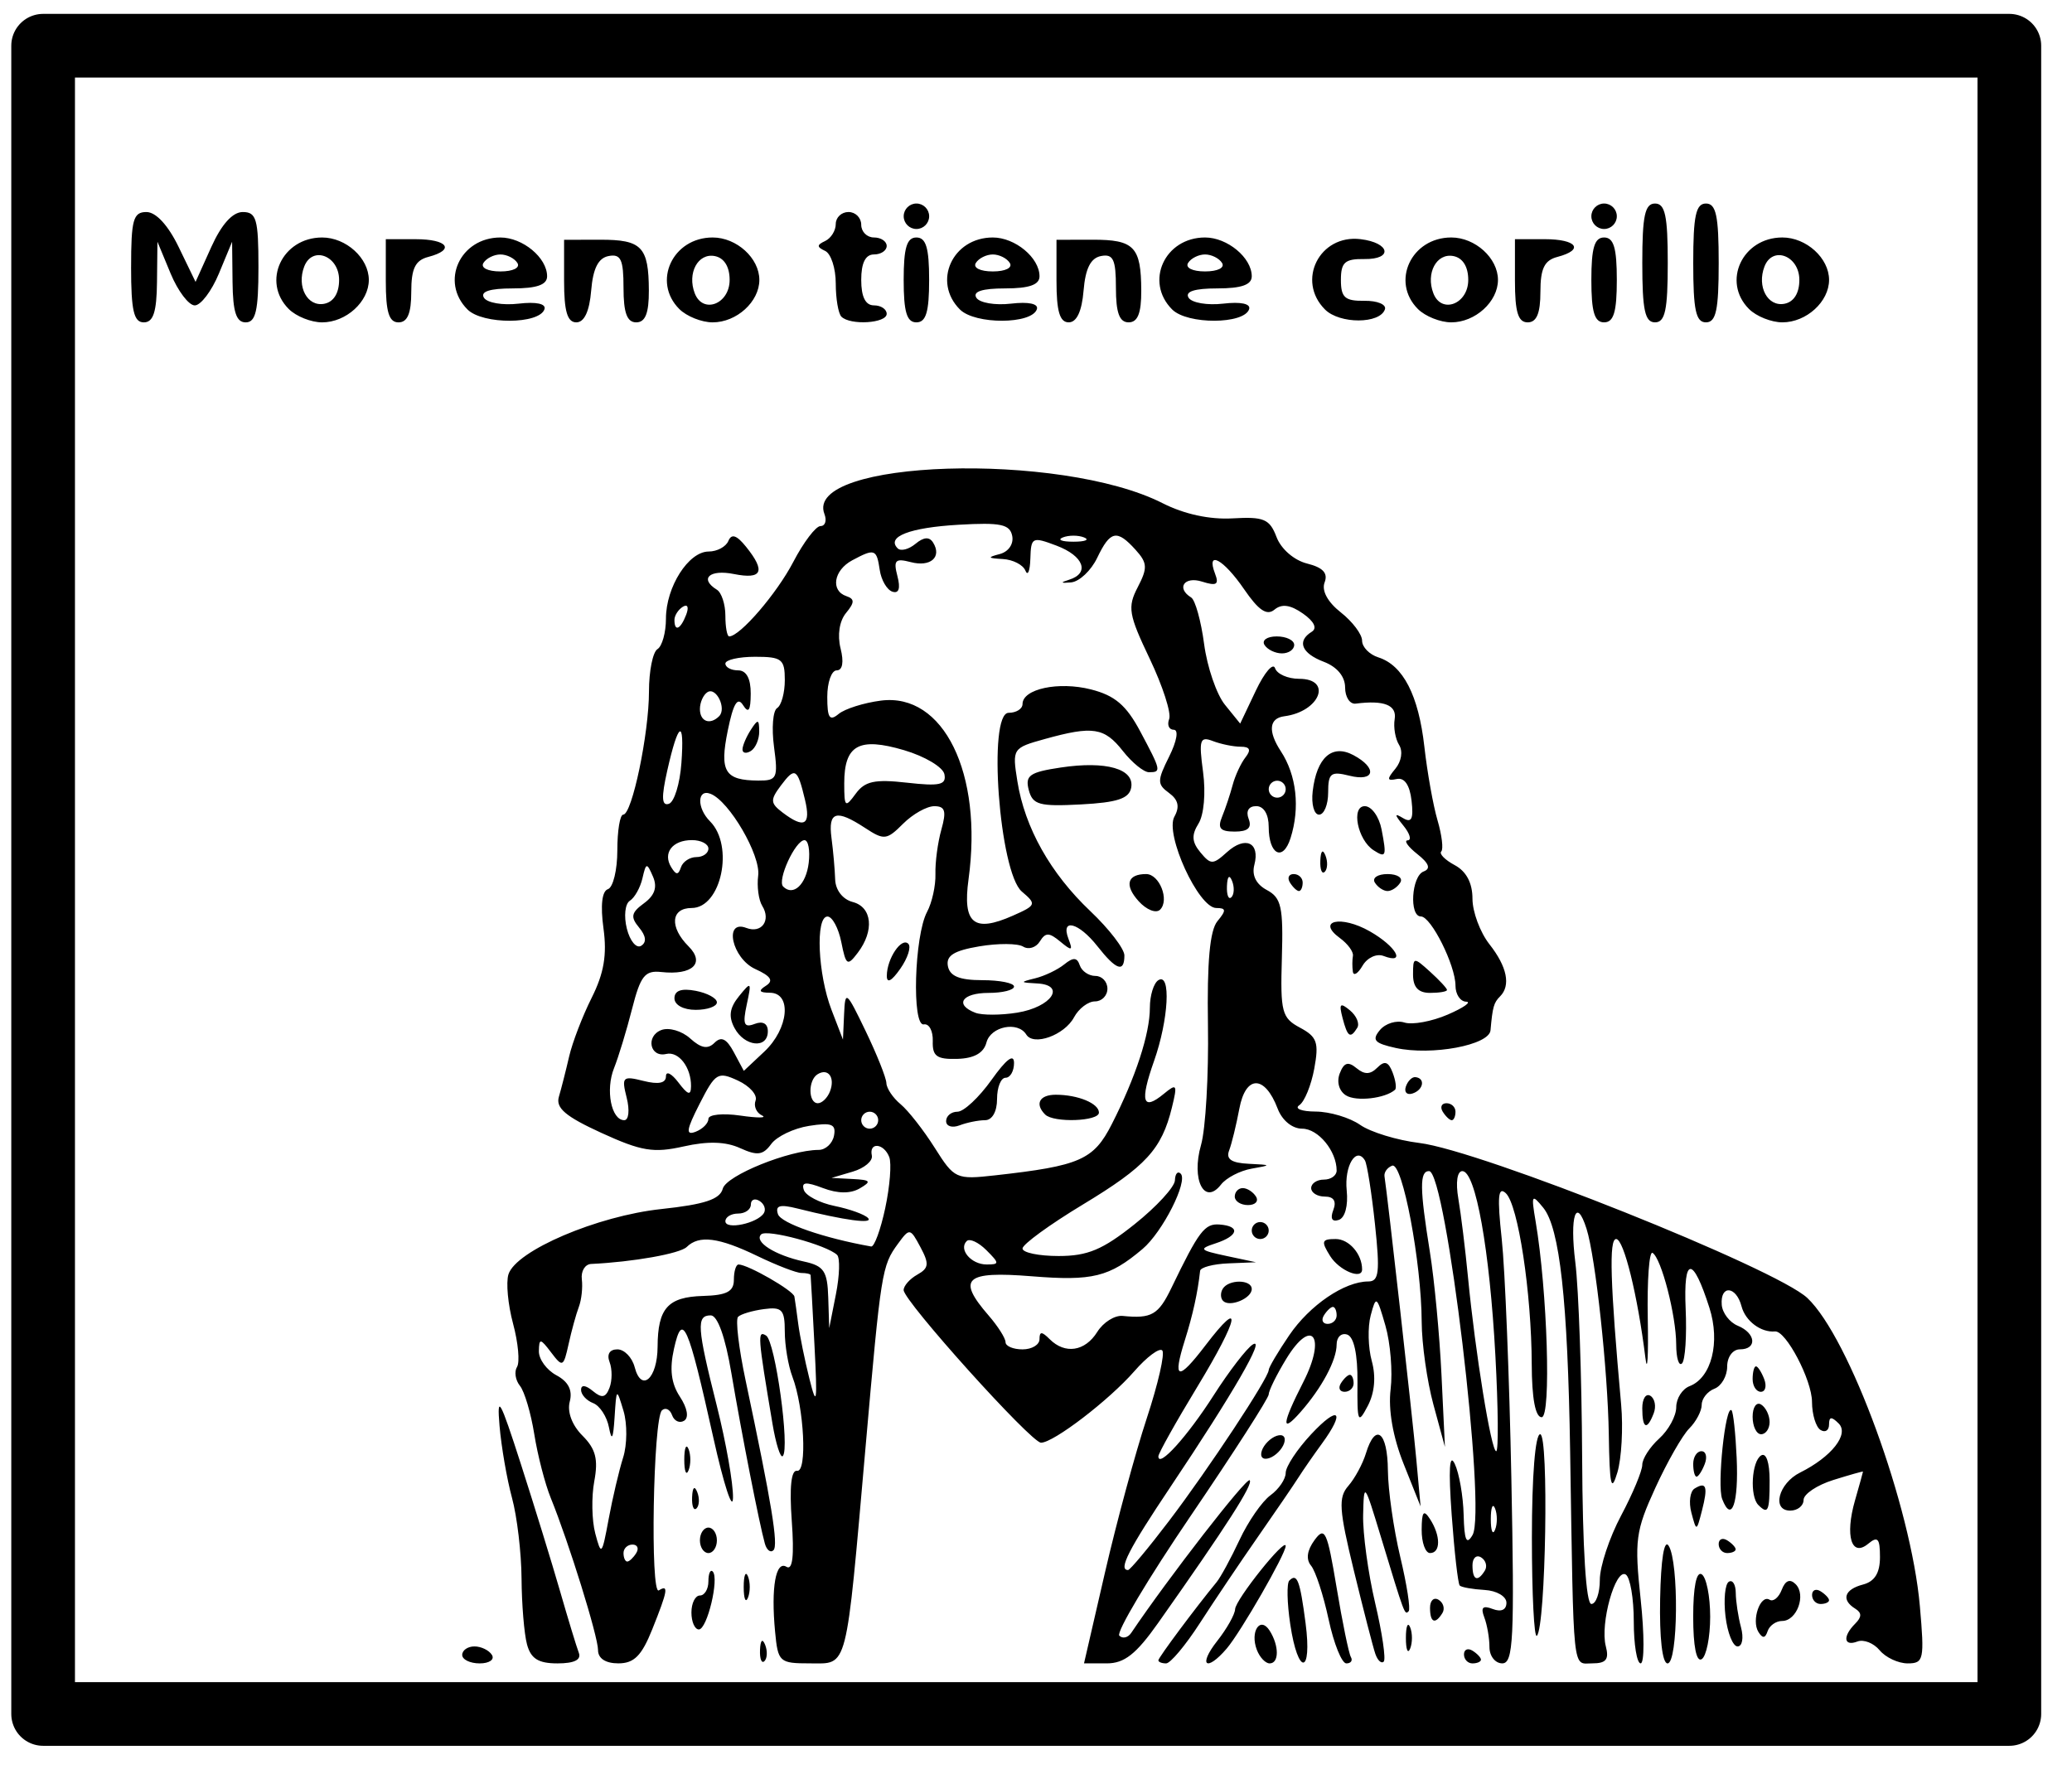 <?xml version="1.0" encoding="UTF-8" standalone="no"?>
<!-- Created with Inkscape (http://www.inkscape.org/) -->

<svg
   xmlns:dc="http://purl.org/dc/elements/1.1/"
   xmlns:cc="http://creativecommons.org/ns#"
   xmlns:rdf="http://www.w3.org/1999/02/22-rdf-syntax-ns#"
   xmlns:svg="http://www.w3.org/2000/svg"
   xmlns="http://www.w3.org/2000/svg"
   xmlns:sodipodi="http://sodipodi.sourceforge.net/DTD/sodipodi-0.dtd"
   xmlns:inkscape="http://www.inkscape.org/namespaces/inkscape"
   version="1.1"
   id="svg3732"
   xml:space="preserve"
   width="325.333"
   height="278.667"
   viewBox="0 0 325.333 278.667"
   sodipodi:docname="moreno-corillo.svg"
   inkscape:version="0.92.4 (5da689c313, 2019-01-14)"><defs
     id="defs3736" /><sodipodi:namedview
     pagecolor="#ffffff"
     bordercolor="#666666"
     borderopacity="1"
     objecttolerance="10"
     gridtolerance="10"
     guidetolerance="10"
     inkscape:pageopacity="0"
     inkscape:pageshadow="2"
     inkscape:window-width="1920"
     inkscape:window-height="1007"
     id="namedview3734"
     showgrid="false"
     inkscape:zoom="2.9533494"
     inkscape:cx="106.4593"
     inkscape:cy="139.33333"
     inkscape:window-x="0"
     inkscape:window-y="36"
     inkscape:window-maximized="0"
     inkscape:current-layer="g3740" /><g
     id="g3740"
     inkscape:groupmode="layer"
     inkscape:label="ink_ext_XXXXXX"
     transform="matrix(1.333,0,0,-1.333,0,278.667)"><path
       style="fill:#000000"
       d="m 54.443,14.07 c 0,0.55 0.648,1 1.441,1 0.793,0 1.719,-0.45 2.059,-1 0.34,-0.55 -0.309,-1 -1.441,-1 -1.132,0 -2.059,0.45 -2.059,1 z m 7.63,1.25 c -0.332,1.238 -0.62,4.725 -0.64,7.75 -0.021,3.025 -0.526,7.3 -1.124,9.5 -0.598,2.2 -1.259,6.025 -1.47,8.5 -0.324,3.803 0.065,3.106 2.51,-4.5 1.591,-4.95 3.671,-11.7 4.622,-15 0.951,-3.3 1.944,-6.563 2.207,-7.25 0.317,-0.828 -0.531,-1.25 -2.512,-1.25 -2.256,0 -3.138,0.553 -3.593,2.25 z m 8.37,-0.687 c 0,1.62 -3.44,12.691 -5.573,17.937 -0.671,1.65 -1.542,5.025 -1.937,7.5 -0.394,2.475 -1.154,5.043 -1.69,5.706 -0.535,0.663 -0.689,1.666 -0.342,2.227 0.347,0.561 0.137,2.853 -0.466,5.093 -0.603,2.24 -0.848,4.857 -0.543,5.816 0.886,2.791 10.463,6.883 17.999,7.69 5.117,0.548 6.915,1.144 7.244,2.4 0.407,1.556 7.827,4.557 11.294,4.568 0.818,0.003 1.631,0.756 1.808,1.675 0.263,1.364 -0.277,1.576 -2.944,1.155 -1.796,-0.283 -3.798,-1.243 -4.449,-2.132 -0.966,-1.321 -1.638,-1.41 -3.668,-0.486 -1.701,0.775 -3.797,0.837 -6.645,0.197 -3.552,-0.798 -4.968,-0.565 -9.687,1.593 -4.231,1.936 -5.406,2.935 -5.012,4.263 0.283,0.954 0.825,3.085 1.205,4.735 0.379,1.65 1.576,4.768 2.659,6.929 1.447,2.887 1.815,5.055 1.387,8.176 -0.37,2.703 -0.18,4.382 0.525,4.617 0.609,0.203 1.107,2.261 1.107,4.574 0,2.312 0.311,4.205 0.692,4.205 1.039,0 3.035,9.546 3.035,14.517 0,2.401 0.45,4.643 1,4.983 0.55,0.34 1,1.957 1,3.594 0,3.732 2.657,7.906 5.032,7.906 0.991,0 2.036,0.562 2.322,1.25 0.369,0.887 0.975,0.686 2.083,-0.691 2.339,-2.905 1.903,-3.877 -1.437,-3.209 -2.874,0.575 -4.095,-0.555 -2,-1.85 0.55,-0.34 1,-1.716 1,-3.059 0,-1.343 0.202,-2.441 0.448,-2.441 1.265,0 5.606,5.043 7.547,8.767 1.214,2.328 2.659,4.233 3.212,4.233 0.553,0 0.76,0.641 0.459,1.425 -2.463,6.419 27.802,7.384 39.833,1.27 2.548,-1.295 5.541,-1.944 8.246,-1.788 3.695,0.213 4.367,-0.074 5.177,-2.204 0.535,-1.408 2.063,-2.733 3.595,-3.117 1.877,-0.471 2.487,-1.129 2.066,-2.227 -0.371,-0.967 0.354,-2.307 1.909,-3.531 1.379,-1.085 2.507,-2.584 2.507,-3.332 0,-0.748 0.86,-1.633 1.911,-1.966 2.919,-0.926 4.741,-4.464 5.424,-10.528 0.34,-3.025 1.038,-6.929 1.551,-8.675 0.513,-1.746 0.71,-3.397 0.438,-3.669 -0.272,-0.272 0.444,-0.997 1.591,-1.61 1.36,-0.728 2.086,-2.101 2.086,-3.946 0,-1.556 0.9,-3.974 2,-5.373 2.082,-2.647 2.532,-4.861 1.25,-6.144 -0.741,-0.741 -0.881,-1.237 -1.125,-3.995 -0.155,-1.747 -6.924,-3.011 -11.151,-2.082 -2.523,0.554 -2.858,0.929 -1.881,2.107 0.654,0.788 1.955,1.19 2.891,0.892 0.936,-0.297 3.235,0.125 5.109,0.938 1.874,0.813 2.844,1.496 2.157,1.518 -0.688,0.021 -1.25,0.87 -1.25,1.886 0,2.397 -2.876,8.154 -4.073,8.154 -1.401,0 -1.111,4.764 0.323,5.302 0.866,0.325 0.636,0.955 -0.75,2.052 -1.1,0.871 -1.607,1.597 -1.128,1.615 0.48,0.018 0.255,0.793 -0.5,1.724 -1.082,1.334 -1.092,1.523 -0.046,0.894 1.002,-0.603 1.247,-0.1 1,2.058 -0.21,1.839 -0.832,2.747 -1.746,2.55 -1.157,-0.25 -1.187,-0.027 -0.164,1.206 0.72,0.867 0.909,2.065 0.444,2.806 -0.446,0.712 -0.682,2.081 -0.523,3.044 0.272,1.654 -1.248,2.258 -4.588,1.825 -0.688,-0.089 -1.25,0.769 -1.25,1.906 0,1.286 -0.945,2.428 -2.5,3.019 -2.639,1.003 -3.216,2.439 -1.427,3.545 0.669,0.414 0.277,1.221 -1.043,2.146 -1.475,1.033 -2.49,1.173 -3.348,0.46 -0.9,-0.747 -1.865,-0.098 -3.586,2.413 -2.436,3.554 -4.502,4.656 -3.414,1.82 0.493,-1.284 0.179,-1.475 -1.531,-0.933 -2.092,0.664 -3.072,-0.765 -1.283,-1.871 0.478,-0.295 1.163,-2.76 1.524,-5.477 0.36,-2.717 1.464,-5.94 2.453,-7.16 l 1.797,-2.219 1.845,3.888 c 1.015,2.138 2.033,3.325 2.263,2.638 0.229,-0.688 1.505,-1.25 2.834,-1.25 3.979,0 2.445,-3.87 -1.75,-4.414 -1.794,-0.232 -1.943,-1.771 -0.4,-4.125 1.847,-2.819 2.274,-6.656 1.14,-10.231 -0.894,-2.816 -2.573,-1.949 -2.573,1.328 0,1.48 -0.578,2.441 -1.469,2.441 -0.895,0 -1.244,-0.586 -0.893,-1.5 0.405,-1.055 -0.081,-1.5 -1.638,-1.5 -1.716,0 -2.052,0.393 -1.494,1.75 0.396,0.963 0.959,2.65 1.251,3.75 0.292,1.1 0.971,2.562 1.509,3.25 0.69,0.882 0.525,1.25 -0.563,1.25 -0.847,0 -2.322,0.3 -3.276,0.666 -1.531,0.588 -1.668,0.159 -1.159,-3.637 0.332,-2.472 0.104,-5.061 -0.536,-6.085 -0.841,-1.347 -0.787,-2.175 0.22,-3.389 1.224,-1.475 1.48,-1.473 3.127,0.017 2.165,1.959 3.921,1.15 3.232,-1.488 -0.323,-1.234 0.2,-2.288 1.472,-2.969 1.707,-0.913 1.945,-1.992 1.768,-8.01 -0.187,-6.37 -0.007,-7.059 2.135,-8.206 2.013,-1.077 2.247,-1.749 1.682,-4.826 -0.361,-1.966 -1.154,-3.905 -1.762,-4.309 -0.608,-0.404 0.257,-0.742 1.922,-0.75 1.665,-0.008 4.025,-0.714 5.244,-1.568 1.219,-0.854 4.357,-1.813 6.973,-2.132 7.218,-0.879 41.983,-14.772 45.698,-18.261 4.955,-4.655 12.229,-24.575 13.257,-36.305 0.552,-6.303 0.458,-6.75 -1.431,-6.75 -1.112,0 -2.6,0.695 -3.305,1.546 -0.705,0.85 -1.886,1.314 -2.622,1.031 -1.614,-0.619 -1.76,0.603 -0.253,2.11 0.783,0.783 0.783,1.275 0,1.759 -1.683,1.04 -1.289,2.268 0.913,2.844 1.381,0.361 2,1.364 2,3.239 0,2.199 -0.263,2.498 -1.383,1.568 -1.975,-1.639 -2.76,0.917 -1.563,5.089 0.521,1.815 0.947,3.349 0.947,3.408 0,0.059 -1.575,-0.386 -3.5,-0.988 -1.925,-0.603 -3.5,-1.66 -3.5,-2.351 0,-0.69 -0.708,-1.255 -1.573,-1.255 -2.215,0 -1.384,3.213 1.16,4.481 3.716,1.853 5.813,4.519 4.549,5.783 -0.848,0.848 -1.136,0.816 -1.136,-0.123 0,-0.692 -0.45,-0.981 -1,-0.641 -0.55,0.34 -1.003,1.829 -1.007,3.309 -0.006,2.576 -3.072,8.416 -4.357,8.301 -1.658,-0.149 -3.491,1.226 -3.944,2.959 -0.63,2.409 -2.52,2.556 -2.331,0.181 0.076,-0.963 0.926,-2.073 1.889,-2.468 2.141,-0.878 2.312,-2.782 0.25,-2.782 -0.841,0 -1.5,-0.892 -1.5,-2.031 0,-1.117 -0.675,-2.29 -1.5,-2.607 -0.825,-0.317 -1.5,-1.17 -1.5,-1.897 0,-0.727 -0.659,-1.981 -1.465,-2.786 -0.806,-0.806 -2.606,-3.96 -4.001,-7.009 -2.322,-5.076 -2.468,-6.183 -1.726,-13.107 0.446,-4.159 0.446,-7.562 7.4e-4,-7.562 -0.445,0 -0.81,2.223 -0.81,4.941 0,2.718 -0.426,5.204 -0.946,5.526 -1.22,0.754 -3.043,-5.795 -2.35,-8.442 0.408,-1.561 0.045,-2.024 -1.587,-2.024 -2.371,0 -2.186,-1.77 -2.613,25 -0.284,17.791 -1.223,26.299 -3.165,28.682 -1.359,1.668 -1.434,1.538 -0.905,-1.581 1.395,-8.222 1.857,-23.101 0.717,-23.101 -0.742,0 -1.157,2.217 -1.17,6.25 -0.027,8.418 -1.599,18.787 -3.053,20.144 -0.909,0.848 -1.021,-0.407 -0.481,-5.394 0.387,-3.575 0.898,-16.288 1.135,-28.25 0.375,-18.9 0.235,-21.75 -1.074,-21.75 -0.829,0 -1.507,0.863 -1.507,1.918 0,1.055 -0.275,2.635 -0.611,3.511 -0.447,1.166 -0.179,1.427 1,0.975 0.994,-0.381 1.611,-0.099 1.611,0.739 -3.9e-4,0.751 -1.146,1.423 -2.565,1.505 -1.41,0.082 -2.732,0.316 -2.937,0.521 -0.205,0.205 -0.632,3.963 -0.949,8.352 -0.386,5.345 -0.265,7.319 0.367,5.979 0.519,-1.1 0.989,-3.8 1.044,-6 0.076,-3.025 0.332,-3.604 1.049,-2.376 1.666,2.851 -3.115,42.876 -5.121,42.876 -1.13,0 -1.111,-2.024 0.091,-9.5 0.531,-3.3 1.147,-9.825 1.37,-14.5 l 0.406,-8.5 -1.359,5 c -0.747,2.75 -1.367,7.129 -1.378,9.731 -0.029,7.027 -2.263,18.861 -3.475,18.408 -0.574,-0.214 -0.982,-0.783 -0.906,-1.265 0.363,-2.302 3.309,-28.527 3.75,-33.375 l 0.499,-5.5 -1.995,5 c -1.267,3.176 -1.827,6.381 -1.534,8.785 0.253,2.082 -0.021,5.457 -0.61,7.5 -1.018,3.533 -1.103,3.593 -1.736,1.215 -0.366,-1.375 -0.309,-3.794 0.127,-5.375 0.508,-1.842 0.339,-3.741 -0.468,-5.281 -1.159,-2.211 -1.257,-1.986 -1.216,2.778 0.028,3.285 -0.413,5.342 -1.206,5.615 -0.688,0.237 -1.25,-0.288 -1.25,-1.166 0,-1.846 -1.739,-5.103 -4.25,-7.957 -2.322,-2.64 -2.21,-1.434 0.331,3.546 2.736,5.362 1.017,7.691 -2.011,2.725 -1.135,-1.861 -2.064,-3.744 -2.066,-4.184 -0.002,-0.44 -4.123,-6.859 -9.157,-14.264 -5.034,-7.405 -8.835,-13.782 -8.446,-14.171 0.389,-0.389 1.02,-0.243 1.403,0.325 4.375,6.494 13.58,18.359 13.953,17.985 0.449,-0.449 -2.698,-5.358 -10.791,-16.826 -2.579,-3.655 -3.971,-4.75 -6.037,-4.75 h -2.685 l 2.479,10.75 c 1.364,5.913 3.575,14.071 4.914,18.13 1.339,4.059 2.159,7.656 1.821,7.994 -0.337,0.337 -1.816,-0.766 -3.287,-2.453 -2.97,-3.407 -9.515,-8.421 -10.993,-8.421 -1.16,0 -16.18,16.694 -16.18,17.984 0,0.504 0.726,1.323 1.614,1.82 1.358,0.76 1.417,1.271 0.368,3.23 -1.215,2.27 -1.28,2.28 -2.657,0.397 -1.89,-2.584 -1.989,-3.203 -3.81,-23.93 -2.35,-26.731 -2.034,-25.5 -6.537,-25.5 -3.623,0 -3.781,0.143 -4.122,3.75 -0.492,5.193 0.077,8.41 1.347,7.625 0.718,-0.444 0.917,1.302 0.619,5.422 -0.286,3.951 -0.069,6.011 0.62,5.89 1.221,-0.215 0.843,7.437 -0.548,11.096 -0.491,1.292 -0.893,3.684 -0.893,5.317 0,2.578 -0.325,2.926 -2.462,2.639 -1.354,-0.181 -2.722,-0.59 -3.041,-0.908 -0.318,-0.318 0.077,-3.673 0.879,-7.454 3.081,-14.537 3.886,-19.447 3.29,-20.044 -0.34,-0.34 -0.795,0.009 -1.012,0.775 -0.646,2.287 -2.734,12.922 -3.955,20.143 -0.713,4.219 -1.621,6.75 -2.42,6.75 -1.715,0 -1.623,-1.38 0.706,-10.623 1.092,-4.332 1.953,-9.227 1.914,-10.877 -0.039,-1.65 -1.08,1.537 -2.314,7.083 -2.998,13.478 -3.639,14.927 -4.635,10.493 -0.541,-2.41 -0.336,-4.085 0.695,-5.657 0.884,-1.349 1.08,-2.471 0.495,-2.833 -0.533,-0.329 -1.171,-0.034 -1.417,0.657 -0.247,0.691 -0.783,0.945 -1.193,0.566 -1.038,-0.963 -1.4,-21.847 -0.368,-21.21 1.184,0.732 1.06,-0.007 -0.77,-4.579 -1.25,-3.124 -2.141,-4.02 -4,-4.02 -1.502,0 -2.391,0.581 -2.391,1.563 z m 118,8.288 c 0,1.568 1.125,4.967 2.5,7.553 1.375,2.586 2.5,5.283 2.5,5.994 0,0.711 0.9,2.107 2,3.102 1.1,0.995 2,2.654 2,3.686 0,1.032 0.709,2.149 1.577,2.481 2.576,0.989 3.631,5.159 2.333,9.226 -1.963,6.151 -3.077,6.1 -2.8,-0.129 0.14,-3.154 -0.052,-6.042 -0.427,-6.417 -0.375,-0.375 -0.684,0.631 -0.687,2.235 -0.007,3.404 -1.747,10.146 -2.785,10.787 -0.394,0.243 -0.648,-3.228 -0.564,-7.714 0.083,-4.486 -0.042,-6.581 -0.279,-4.656 -0.902,7.324 -2.544,14 -3.444,14 -0.86,0 -0.706,-5.127 0.587,-19.503 0.248,-2.751 0.048,-6.351 -0.444,-8 -0.726,-2.434 -0.916,-1.589 -1.011,4.503 -0.117,7.536 -1.561,20.868 -2.621,24.208 -1.221,3.847 -2.003,1.503 -1.321,-3.958 0.395,-3.163 0.756,-13.513 0.803,-23 0.053,-10.777 0.46,-17.25 1.084,-17.25 0.55,0 1,1.283 1,2.851 z m 5,20.208 c 0,1.132 0.43,1.793 0.956,1.468 0.526,-0.325 0.703,-1.252 0.393,-2.059 -0.793,-2.067 -1.349,-1.824 -1.349,0.591 z M 174.9,24.001 c 0.316,0.512 0.118,1.214 -0.441,1.559 -0.559,0.345 -1.016,-0.073 -1.016,-0.931 0,-1.757 0.6,-2.015 1.457,-0.628 z m -37.177,5.885 c 4.612,6.064 11.72,16.834 11.72,17.757 0,0.293 1.083,2.128 2.407,4.076 2.416,3.556 6.52,6.351 9.324,6.351 1.259,0 1.386,1.094 0.784,6.75 -0.395,3.712 -0.929,7.095 -1.186,7.516 -1.026,1.682 -2.44,-0.647 -2.144,-3.531 0.186,-1.811 -0.197,-3.238 -0.936,-3.484 -0.794,-0.265 -1.029,0.16 -0.643,1.166 0.399,1.04 0.056,1.584 -0.999,1.584 -0.884,0 -1.607,0.45 -1.607,1 0,0.55 0.675,1 1.5,1 0.825,0 1.5,0.48 1.5,1.066 0,2.298 -2.169,4.934 -4.06,4.934 -1.171,0 -2.359,0.972 -2.888,2.364 -1.516,3.986 -3.764,3.984 -4.512,-0.004 -0.361,-1.926 -0.904,-4.145 -1.205,-4.931 -0.391,-1.018 0.274,-1.468 2.309,-1.565 2.692,-0.128 2.713,-0.161 0.357,-0.571 -1.375,-0.239 -3.003,-1.083 -3.618,-1.875 -1.963,-2.528 -3.532,0.573 -2.357,4.66 0.541,1.882 0.908,8.238 0.816,14.123 -0.116,7.463 0.222,11.17 1.119,12.25 1.058,1.275 1.034,1.549 -0.138,1.549 -2.098,0 -6.085,8.706 -4.932,10.768 0.648,1.158 0.46,1.987 -0.634,2.786 -1.408,1.029 -1.406,1.439 0.017,4.292 0.904,1.813 1.135,3.154 0.543,3.154 -0.567,0 -0.811,0.571 -0.543,1.269 0.268,0.698 -0.762,3.888 -2.287,7.089 -2.499,5.242 -2.639,6.081 -1.415,8.441 1.179,2.272 1.144,2.858 -0.261,4.411 -2.195,2.426 -2.975,2.262 -4.513,-0.948 -0.722,-1.506 -2.105,-2.81 -3.074,-2.898 -1.242,-0.113 -1.313,-0.021 -0.242,0.311 2.484,0.771 1.734,2.805 -1.48,4.019 -2.859,1.079 -3.004,1.007 -3.079,-1.531 -0.043,-1.465 -0.306,-2.101 -0.583,-1.413 -0.277,0.688 -1.479,1.302 -2.671,1.366 -1.775,0.095 -1.84,0.201 -0.36,0.584 1.034,0.268 1.666,1.181 1.478,2.134 -0.273,1.38 -1.355,1.607 -6.307,1.321 -5.772,-0.333 -8.556,-1.41 -7.185,-2.781 0.363,-0.363 1.305,-0.123 2.094,0.532 0.978,0.812 1.641,0.857 2.083,0.142 1.056,-1.708 -0.312,-2.903 -2.629,-2.297 -1.833,0.479 -2.07,0.231 -1.578,-1.651 0.378,-1.445 0.172,-2.081 -0.592,-1.83 -0.644,0.212 -1.315,1.363 -1.491,2.557 -0.365,2.479 -0.59,2.558 -3.246,1.136 -2.182,-1.168 -2.574,-3.583 -0.684,-4.219 0.99,-0.333 0.982,-0.746 -0.043,-1.988 -0.778,-0.943 -1.034,-2.601 -0.642,-4.163 0.408,-1.625 0.237,-2.596 -0.457,-2.596 -0.61,0 -1.108,-1.405 -1.108,-3.122 0,-2.49 0.27,-2.898 1.334,-2.015 0.734,0.609 2.981,1.318 4.993,1.576 7.37,0.944 12.025,-8.559 10.312,-21.054 -0.715,-5.218 0.624,-6.321 5.209,-4.291 2.773,1.227 2.821,1.357 1.07,2.846 -2.66,2.262 -4.048,21.06 -1.556,21.06 0.9,0 1.637,0.465 1.637,1.032 0,1.785 4.241,2.694 8.055,1.726 2.82,-0.716 4.159,-1.855 5.805,-4.939 2.472,-4.632 2.513,-4.819 1.033,-4.819 -0.608,0 -1.991,1.125 -3.073,2.5 -2.184,2.777 -3.535,2.985 -9.187,1.416 -3.811,-1.058 -3.856,-1.128 -3.24,-4.983 0.875,-5.471 3.894,-10.847 8.593,-15.299 2.207,-2.091 4.013,-4.439 4.013,-5.218 0,-2.068 -0.956,-1.742 -3.179,1.084 -2.215,2.816 -4.365,3.358 -3.405,0.859 0.539,-1.403 0.398,-1.449 -0.969,-0.314 -1.319,1.095 -1.741,1.097 -2.411,0.013 -0.447,-0.723 -1.329,-0.994 -1.96,-0.604 -0.632,0.39 -2.957,0.404 -5.166,0.031 -3.001,-0.507 -3.937,-1.097 -3.7,-2.332 0.228,-1.185 1.375,-1.653 4.055,-1.653 2.055,0 3.736,-0.338 3.736,-0.75 0,-0.412 -1.35,-0.75 -3,-0.75 -3.129,0 -4.05,-1.383 -1.558,-2.34 0.793,-0.304 3.016,-0.298 4.939,0.014 4.035,0.655 5.805,3.26 2.337,3.441 -2.034,0.106 -2.052,0.157 -0.219,0.608 1.1,0.27 2.636,1.006 3.413,1.634 1.07,0.865 1.515,0.839 1.833,-0.108 0.231,-0.688 1.058,-1.25 1.837,-1.25 0.779,0 1.417,-0.675 1.417,-1.5 0,-0.825 -0.659,-1.5 -1.465,-1.5 -0.806,0 -1.916,-0.844 -2.468,-1.875 -1.127,-2.105 -4.767,-3.42 -5.625,-2.031 -0.992,1.605 -4.193,0.964 -4.691,-0.938 -0.324,-1.239 -1.452,-1.872 -3.438,-1.928 -2.416,-0.069 -2.943,0.314 -2.884,2.094 0.039,1.198 -0.435,2.084 -1.054,1.97 -1.43,-0.265 -1.121,10.446 0.383,13.256 0.583,1.089 1.026,3.099 0.985,4.466 -0.041,1.367 0.273,3.723 0.7,5.236 0.614,2.181 0.442,2.75 -0.834,2.75 -0.885,0 -2.54,-0.931 -3.678,-2.069 -1.925,-1.925 -2.237,-1.96 -4.465,-0.5 -3.42,2.241 -4.38,1.955 -3.966,-1.181 0.2,-1.512 0.394,-3.71 0.432,-4.883 0.041,-1.256 0.891,-2.348 2.069,-2.656 2.288,-0.598 2.565,-3.381 0.596,-5.976 -1.228,-1.618 -1.39,-1.514 -1.943,1.25 -0.332,1.659 -1.064,3.016 -1.628,3.016 -1.435,0 -1.141,-6.804 0.475,-11 l 1.348,-3.5 0.134,3 c 0.127,2.849 0.255,2.748 2.54,-2 1.324,-2.75 2.423,-5.507 2.442,-6.128 0.02,-0.62 0.772,-1.739 1.672,-2.485 0.9,-0.747 2.709,-3.057 4.02,-5.134 2.317,-3.67 2.516,-3.761 7.114,-3.248 10.001,1.116 11.601,1.818 13.746,6.033 2.814,5.53 4.484,10.643 4.484,13.723 0,1.441 0.45,2.898 1,3.238 1.511,0.934 1.212,-4.647 -0.511,-9.53 -1.691,-4.792 -1.352,-5.926 1.152,-3.862 1.54,1.269 1.625,1.126 0.956,-1.607 -1.203,-4.922 -3.064,-6.948 -10.512,-11.448 -3.897,-2.355 -7.086,-4.68 -7.086,-5.167 0,-0.487 1.914,-0.885 4.254,-0.885 3.414,0 5.182,0.741 8.952,3.75 2.584,2.062 4.72,4.388 4.746,5.167 0.026,0.779 0.332,1.133 0.679,0.786 0.895,-0.895 -2.137,-6.884 -4.494,-8.875 -3.909,-3.303 -5.893,-3.793 -13.036,-3.216 -7.875,0.636 -8.871,-0.265 -5.101,-4.612 1.1,-1.268 2,-2.687 2,-3.153 0,-0.466 0.9,-0.847 2,-0.847 1.1,0 2,0.54 2,1.2 0,0.933 0.267,0.933 1.2,0 1.807,-1.807 4.165,-1.446 5.603,0.856 0.706,1.131 2.052,1.979 2.991,1.885 3.412,-0.341 4.208,0.117 5.749,3.31 3.236,6.703 3.91,7.592 5.662,7.46 2.483,-0.187 2.249,-1.328 -0.454,-2.215 -2.038,-0.669 -1.92,-0.809 1.25,-1.485 l 3.5,-0.746 -3.25,-0.132 c -1.788,-0.072 -3.288,-0.469 -3.333,-0.882 -0.288,-2.596 -0.857,-5.179 -1.802,-8.184 -1.475,-4.688 -0.816,-4.852 2.424,-0.605 4.487,5.882 3.971,3.238 -0.949,-4.867 -2.524,-4.158 -4.589,-7.848 -4.589,-8.2 0,-1.428 3.403,2.331 6.518,7.202 1.824,2.851 3.894,5.541 4.602,5.978 1.564,0.967 -2.315,-5.75 -9.658,-16.719 -4.986,-7.45 -6.215,-9.855 -5.034,-9.855 0.236,0 2.419,2.617 4.852,5.816 z m 6.345,25.892 c -0.314,0.314 -0.331,0.958 -0.039,1.431 0.702,1.136 3.414,1.11 3.414,-0.033 0,-1.104 -2.595,-2.179 -3.375,-1.399 z m 12.607,5.292 c -1.085,1.737 -0.999,2 0.652,2 1.575,0 3.115,-1.771 3.115,-3.582 0,-1.262 -2.7,-0.129 -3.768,1.582 z m -9.232,3 c 0,0.55 0.45,1 1,1 0.55,0 1,-0.45 1,-1 0,-0.55 -0.45,-1 -1,-1 -0.55,0 -1,0.45 -1,1 z m -2,4 c 0,0.55 0.423,1 0.941,1 0.518,0 1.219,-0.45 1.559,-1 0.34,-0.55 -0.084,-1 -0.941,-1 -0.857,0 -1.559,0.45 -1.559,1 z m -34,8.893 c 0,0.609 0.603,1.107 1.34,1.107 0.737,0 2.537,1.682 4,3.738 1.759,2.472 2.66,3.15 2.66,2 0,-0.956 -0.45,-1.738 -1,-1.738 -0.55,0 -1,-1.125 -1,-2.5 0,-1.491 -0.572,-2.5 -1.418,-2.5 -0.78,0 -2.13,-0.273 -3,-0.607 -0.87,-0.334 -1.582,-0.109 -1.582,0.5 z m 11.667,0.774 c -1.251,1.251 -0.67,2.333 1.252,2.333 2.613,0 5.082,-1.024 5.082,-2.107 0,-1.031 -5.338,-1.222 -6.333,-0.226 z M 104.458,94.098 c 0.021,2.024 1.73,4.561 2.532,3.758 0.361,-0.361 -0.065,-1.686 -0.946,-2.944 -1.032,-1.474 -1.597,-1.764 -1.587,-0.815 z m 29.659,8.78 c -1.704,1.883 -1.34,3.192 0.885,3.192 1.569,0 2.775,-3.065 1.649,-4.191 -0.475,-0.475 -1.604,-0.031 -2.535,0.998 z m -12.94,13.101 c -0.447,1.709 0.103,2.094 3.773,2.645 5.356,0.803 8.713,-0.164 8.29,-2.389 -0.242,-1.273 -1.638,-1.734 -5.928,-1.961 -4.905,-0.259 -5.677,-0.044 -6.135,1.705 z M 74.943,26.07 c 0.34,0.55 0.141,1 -0.441,1 -0.582,0 -1.059,-0.45 -1.059,-1 0,-0.55 0.198,-1 0.441,-1 0.243,0 0.719,0.45 1.059,1 z m -1.545,11.251 c 0.479,1.513 0.499,3.988 0.044,5.5 -0.82,2.725 -0.829,2.718 -1.05,-0.751 -0.163,-2.567 -0.34,-2.884 -0.664,-1.189 -0.243,1.271 -1.081,2.557 -1.864,2.857 -0.782,0.3 -1.422,1.003 -1.422,1.561 0,0.623 0.534,0.572 1.383,-0.133 1.067,-0.885 1.517,-0.799 1.969,0.378 0.322,0.839 0.326,2.201 0.01,3.026 -0.353,0.92 8.3e-4,1.5 0.915,1.5 0.82,0 1.738,-0.945 2.04,-2.101 0.793,-3.031 2.681,-1.346 2.699,2.41 0.022,4.538 1.21,5.867 5.353,5.984 2.794,0.079 3.632,0.519 3.632,1.905 0,0.991 0.247,1.802 0.55,1.802 1.102,0 6.454,-3.072 6.579,-3.776 0.071,-0.398 0.275,-1.849 0.453,-3.224 0.178,-1.375 0.774,-4.3 1.325,-6.5 0.853,-3.407 0.94,-2.815 0.586,4 -0.228,4.4 -0.432,8.113 -0.454,8.25 -0.021,0.138 -0.511,0.25 -1.087,0.25 -0.577,0 -2.911,0.9 -5.188,2 -4.543,2.195 -6.862,2.493 -8.314,1.067 -0.802,-0.788 -6.325,-1.771 -11.263,-2.004 -0.722,-0.034 -1.215,-0.85 -1.096,-1.812 0.119,-0.963 -0.04,-2.425 -0.354,-3.25 -0.314,-0.825 -0.855,-2.793 -1.204,-4.373 -0.6,-2.72 -0.709,-2.773 -2.052,-1 -1.281,1.691 -1.421,1.707 -1.45,0.158 -0.017,-0.943 0.911,-2.219 2.062,-2.836 1.415,-0.757 1.926,-1.766 1.574,-3.109 -0.316,-1.21 0.27,-2.779 1.499,-4.008 1.559,-1.559 1.876,-2.782 1.392,-5.366 -0.345,-1.841 -0.294,-4.611 0.115,-6.156 0.706,-2.67 0.784,-2.586 1.576,1.69 0.458,2.475 1.226,5.738 1.705,7.251 z M 176.105,31.32 c -0.277,0.688 -0.504,0.125 -0.504,-1.25 0,-1.375 0.227,-1.938 0.504,-1.25 0.277,0.688 0.277,1.812 0,2.5 z m 0.037,18 c -0.674,12.513 -2.328,21.75 -3.894,21.75 -0.608,0 -0.8,-1.328 -0.47,-3.25 0.307,-1.788 0.818,-5.95 1.136,-9.25 0.856,-8.889 2.738,-20.5 3.323,-20.5 0.281,0 0.239,5.062 -0.095,11.25 z M 98.599,61.2 c -1.216,1.167 -8.284,3.076 -8.944,2.416 -0.87,-0.87 1.629,-2.456 5.038,-3.197 2.354,-0.512 2.767,-1.12 2.865,-4.223 l 0.115,-3.625 0.791,4 c 0.435,2.2 0.496,4.283 0.135,4.629 z m 58.844,-7.129 c 0,0.55 -0.198,1 -0.441,1 -0.243,0 -0.719,-0.45 -1.059,-1 -0.34,-0.55 -0.141,-1 0.441,-1 0.582,0 1.059,0.45 1.059,1 z m -41.262,7.69 c -0.93,0.93 -1.971,1.41 -2.314,1.067 -0.984,-0.984 0.527,-2.757 2.35,-2.757 1.526,0 1.524,0.132 -0.035,1.69 z m -11.908,4.96 c 0.546,2.558 0.759,5.258 0.474,6 -0.632,1.648 -2.403,1.81 -2.054,0.188 0.138,-0.639 -0.875,-1.494 -2.25,-1.9 l -2.5,-0.739 2.5,-0.13 c 2.119,-0.11 2.245,-0.279 0.829,-1.105 -1.092,-0.637 -2.593,-0.624 -4.336,0.038 -2.021,0.768 -2.566,0.716 -2.254,-0.219 0.226,-0.678 1.862,-1.529 3.637,-1.892 1.774,-0.363 3.541,-1.002 3.925,-1.419 0.68,-0.739 -2.744,-0.278 -8.314,1.121 -2.071,0.52 -2.636,0.357 -2.296,-0.663 0.357,-1.072 5.39,-2.819 10.979,-3.811 0.368,-0.065 1.115,1.974 1.661,4.532 z M 89.975,66.122 c 0.275,0.446 0.043,1.093 -0.516,1.438 -0.559,0.345 -1.016,0.152 -1.016,-0.431 0,-0.582 -0.675,-1.059 -1.5,-1.059 -0.825,0 -1.5,-0.408 -1.5,-0.906 0,-1.049 3.786,-0.248 4.532,0.958 z m -6.532,11.101 c 0,0.516 1.688,0.692 3.75,0.392 2.062,-0.301 3.213,-0.292 2.556,0.019 -0.657,0.311 -0.994,1.1 -0.75,1.752 0.244,0.652 -0.691,1.71 -2.078,2.352 -2.361,1.092 -2.65,0.917 -4.506,-2.721 -1.58,-3.097 -1.677,-3.77 -0.478,-3.309 0.828,0.318 1.505,1 1.505,1.516 z m 20,-0.152 c 0,0.55 -0.45,1 -1,1 -0.55,0 -1,-0.45 -1,-1 0,-0.55 0.45,-1 1,-1 0.55,0 1,0.45 1,1 z m -29.626,2.645 c -0.618,2.46 -0.48,2.598 1.981,1.981 1.768,-0.444 2.645,-0.263 2.645,0.546 0,0.666 0.661,0.337 1.468,-0.731 1.114,-1.473 1.472,-1.579 1.485,-0.441 0.024,2.219 -1.456,4.148 -2.92,3.803 -1.925,-0.454 -2.45,2.1 -0.579,2.818 0.891,0.342 2.42,-0.102 3.397,-0.986 1.286,-1.164 2.079,-1.306 2.87,-0.514 0.792,0.792 1.419,0.486 2.272,-1.108 l 1.178,-2.201 2.415,2.268 c 2.868,2.694 3.272,6.912 0.665,6.935 -1.281,0.011 -1.407,0.233 -0.472,0.827 0.927,0.588 0.584,1.128 -1.25,1.963 -2.755,1.255 -3.768,5.884 -1.06,4.846 1.796,-0.689 2.935,0.892 1.872,2.599 -0.428,0.688 -0.643,2.294 -0.478,3.57 0.31,2.398 -3.407,8.779 -5.612,9.633 -1.587,0.615 -1.632,-1.671 -0.064,-3.239 2.877,-2.877 1.325,-10.214 -2.162,-10.214 -2.453,0 -2.633,-2.249 -0.363,-4.519 1.987,-1.987 0.455,-3.427 -3.215,-3.024 -1.928,0.212 -2.446,-0.444 -3.442,-4.354 -0.645,-2.532 -1.599,-5.667 -2.12,-6.968 -1.028,-2.566 -0.329,-6.135 1.201,-6.135 0.53,0 0.657,1.173 0.288,2.645 z m 12.7,8.217 c -0.727,1.358 -0.583,2.373 0.533,3.75 1.44,1.778 1.493,1.72 0.91,-0.988 -0.501,-2.33 -0.324,-2.763 0.932,-2.281 0.967,0.371 1.551,0.042 1.551,-0.874 0,-2.093 -2.742,-1.819 -3.926,0.393 z m -7.074,3.499 c 0,0.913 0.824,1.204 2.5,0.883 1.375,-0.263 2.5,-0.875 2.5,-1.361 0,-0.486 -1.125,-0.883 -2.5,-0.883 -1.442,0 -2.5,0.576 -2.5,1.361 z m 18.324,-10.959 c 0.625,1.629 -0.215,2.783 -1.464,2.012 -1.136,-0.702 -1.11,-3.414 0.033,-3.414 0.491,0 1.135,0.631 1.431,1.402 z m -22.488,19.295 c -1.037,1.249 -0.934,1.758 0.577,2.863 1.268,0.927 1.596,1.901 1.058,3.142 -0.726,1.673 -0.812,1.659 -1.241,-0.202 -0.254,-1.1 -0.92,-2.289 -1.481,-2.643 -0.567,-0.357 -0.725,-1.818 -0.355,-3.291 0.366,-1.457 1.123,-2.365 1.684,-2.018 0.666,0.411 0.582,1.157 -0.242,2.149 z M 145.126,105.258 c -0.319,0.798 -0.556,0.561 -0.604,-0.604 -0.043,-1.054 0.193,-1.645 0.525,-1.312 0.332,0.332 0.368,1.195 0.079,1.917 z m -49.867,2.14 c 0.174,1.47 -0.051,2.669 -0.5,2.665 -1.076,-0.01 -3.245,-4.73 -2.512,-5.464 1.187,-1.187 2.707,0.226 3.012,2.799 z m -13.233,0.673 c 0.779,0 1.417,0.45 1.417,1 0,0.55 -0.873,1 -1.941,1 -2.308,0 -3.469,-1.527 -2.435,-3.201 0.577,-0.934 0.831,-0.934 1.142,0 0.22,0.66 1.038,1.201 1.817,1.201 z m 12.795,6.75 c -0.897,3.739 -1.175,3.903 -2.843,1.677 -1.271,-1.697 -1.247,-2.076 0.201,-3.177 2.561,-1.946 3.359,-1.492 2.641,1.5 z m -14.559,4.313 c 0.386,5.327 -0.362,4.927 -1.67,-0.894 -0.708,-3.15 -0.656,-4.174 0.195,-3.894 0.635,0.209 1.299,2.363 1.474,4.787 z m 26.576,-2.299 c 3.859,-0.435 4.652,-0.256 4.405,0.994 -0.165,0.838 -2.304,2.115 -4.753,2.837 -5.32,1.569 -7.047,0.611 -7.047,-3.909 0,-2.815 0.111,-2.917 1.344,-1.23 1.088,1.489 2.241,1.738 6.051,1.308 z m 44.605,-0.765 c 0,0.55 -0.45,1 -1,1 -0.55,0 -1,-0.45 -1,-1 0,-0.55 0.45,-1 1,-1 0.55,0 1,0.45 1,1 z m -60.273,5 c -0.295,2.2 -0.129,4.251 0.368,4.559 0.498,0.308 0.905,1.793 0.905,3.3 0,2.466 -0.351,2.741 -3.5,2.741 -1.925,0 -3.5,-0.36 -3.5,-0.8 0,-0.44 0.675,-0.8 1.5,-0.8 0.973,0 1.495,-0.965 1.485,-2.75 -0.011,-2.005 -0.257,-2.368 -0.909,-1.338 -0.644,1.017 -1.145,0.178 -1.794,-3 -0.988,-4.842 -0.359,-5.871 3.6,-5.897 2.203,-0.014 2.341,0.285 1.845,3.985 z m -3.712,-0.309 c 0.008,0.445 0.452,1.484 0.985,2.309 0.835,1.293 0.971,1.266 0.985,-0.191 0.008,-0.93 -0.435,-1.969 -0.985,-2.309 -0.55,-0.34 -0.993,-0.254 -0.985,0.191 z m -2.751,3.907 c 0.901,0.901 -0.34,3.474 -1.369,2.837 -0.492,-0.304 -0.895,-1.202 -0.895,-1.994 0,-1.473 1.191,-1.916 2.264,-0.843 z m -3.883,11.954 c 0.341,0.89 0.174,1.291 -0.393,0.941 -0.544,-0.336 -0.989,-1.034 -0.989,-1.552 0,-1.438 0.717,-1.121 1.382,0.611 z m 46.868,9.11 c -0.688,0.277 -1.812,0.277 -2.5,0 -0.688,-0.277 -0.125,-0.504 1.25,-0.504 1.375,0 1.938,0.227 1.25,0.504 z M 89.522,14.654 c 0.048,1.165 0.285,1.402 0.604,0.604 0.289,-0.722 0.253,-1.584 -0.079,-1.917 -0.332,-0.332 -0.569,0.258 -0.525,1.312 z m 46.921,-1.221 c 0,0.318 4.406,6.234 6.852,9.2 0.482,0.584 1.704,2.834 2.716,5 1.012,2.166 2.648,4.526 3.636,5.245 0.988,0.719 1.796,1.909 1.796,2.644 0,0.736 1.35,2.783 3,4.549 3.256,3.486 4.078,2.746 1.25,-1.127 -0.963,-1.318 -2.2,-3.104 -2.75,-3.969 -0.55,-0.865 -2.697,-4.01 -4.772,-6.989 -2.075,-2.979 -5.151,-7.554 -6.836,-10.166 -1.685,-2.612 -3.475,-4.75 -3.978,-4.75 -0.503,0 -0.914,0.163 -0.914,0.362 z m 6.927,2.272 c 1.14,1.449 2.091,3.137 2.113,3.75 0.041,1.131 5.959,8.533 5.959,7.453 0,-0.939 -5.305,-10.169 -6.947,-12.088 -2.401,-2.805 -3.407,-2.015 -1.126,0.885 z m 4.676,-1.045 c -0.833,2.17 0.395,4.019 1.506,2.267 1.126,-1.777 1.125,-3.857 -0.003,-3.857 -0.491,0 -1.168,0.716 -1.503,1.59 z m 3.935,3.001 c -0.379,2.525 -0.43,4.85 -0.114,5.167 0.919,0.919 1.254,0.043 1.915,-5.008 0.799,-6.102 -0.888,-6.25 -1.801,-0.158 z m 4.516,0.59 c -0.611,2.85 -1.541,5.699 -2.066,6.332 -0.622,0.749 -0.481,1.798 0.406,3.011 1.217,1.664 1.491,1.075 2.6,-5.582 0.682,-4.093 1.439,-7.78 1.682,-8.192 0.243,-0.412 0.003,-0.75 -0.534,-0.75 -0.537,0 -1.476,2.332 -2.087,5.182 z m 5.509,-4.075 c -0.266,0.766 -1.404,5.179 -2.53,9.807 -1.755,7.214 -1.849,8.64 -0.658,10 0.764,0.872 1.697,2.599 2.074,3.836 1.119,3.672 2.548,2.567 2.587,-2 0.02,-2.338 0.676,-6.931 1.458,-10.208 0.782,-3.277 1.227,-6.154 0.988,-6.393 -0.475,-0.475 -0.446,-0.551 -3.299,8.852 -1.922,6.334 -1.974,6.398 -2.063,2.5 -0.05,-2.2 0.588,-6.878 1.417,-10.395 0.829,-3.517 1.283,-6.619 1.009,-6.893 -0.274,-0.274 -0.716,0.128 -0.982,0.895 z m 10.436,-0.048 c 0,0.582 0.45,0.781 1,0.441 0.55,-0.34 1,-0.816 1,-1.059 0,-0.243 -0.45,-0.441 -1,-0.441 -0.55,0 -1,0.477 -1,1.059 z m 23.105,6.546 c 0.09,4.675 0.478,7.083 1.006,6.25 1.224,-1.931 1.11,-13.855 -0.132,-13.855 -0.619,0 -0.963,3 -0.874,7.605 z m 3.895,-2.105 c 0,3.491 0.379,5.384 1,5 0.55,-0.34 1,-2.59 1,-5 0,-2.41 -0.45,-4.66 -1,-5 -0.621,-0.384 -1,1.509 -1,5 z m -33.842,-2.5 c 0,1.375 0.227,1.938 0.504,1.25 0.277,-0.688 0.277,-1.812 0,-2.5 -0.277,-0.688 -0.504,-0.125 -0.504,1.25 z m 37.645,2.561 c -0.229,1.958 -0.053,3.785 0.391,4.059 0.443,0.274 0.812,-0.316 0.82,-1.311 0.008,-0.995 0.285,-2.822 0.617,-4.059 0.333,-1.243 0.152,-2.25 -0.404,-2.25 -0.554,0 -1.194,1.602 -1.423,3.561 z m -22.803,9.273 c 0,7.244 0.395,12.167 0.976,12.167 1.037,0 0.663,-22.694 -0.391,-23.748 -0.322,-0.322 -0.585,4.89 -0.585,11.582 z m 26.68,-11.124 c -0.846,1.369 0.232,4.464 1.32,3.791 0.435,-0.269 1.077,0.259 1.428,1.173 0.425,1.108 0.971,1.328 1.638,0.661 1.268,-1.268 0.144,-4.334 -1.589,-4.334 -0.72,0 -1.49,-0.54 -1.71,-1.201 -0.286,-0.858 -0.596,-0.884 -1.087,-0.09 z M 81.443,19.07 c 0,1.1 0.45,2 1,2 0.55,0 1,0.75 1,1.667 0,0.917 0.228,1.439 0.507,1.16 0.791,-0.791 -0.652,-6.826 -1.632,-6.826 -0.481,0 -0.875,0.9 -0.875,2 z m 87,0.559 c 0,0.857 0.457,1.276 1.016,0.931 0.559,-0.345 0.757,-1.047 0.441,-1.559 -0.857,-1.387 -1.457,-1.128 -1.457,0.628 z m -80.842,2.441 c 0,1.375 0.227,1.938 0.504,1.25 0.277,-0.688 0.277,-1.812 0,-2.5 -0.277,-0.688 -0.504,-0.125 -0.504,1.25 z m 125.842,-0.941 c 0,0.582 0.45,0.781 1,0.441 0.55,-0.34 1,-0.816 1,-1.059 0,-0.243 -0.45,-0.441 -1,-0.441 -0.55,0 -1,0.477 -1,1.059 z M 82.443,27.57 c 0,0.825 0.45,1.5 1,1.5 0.55,0 1,-0.675 1,-1.5 0,-0.825 -0.45,-1.5 -1,-1.5 -0.55,0 -1,0.675 -1,1.5 z m 85.015,1.25 c 0.012,2.143 0.229,2.419 0.985,1.25 1.264,-1.957 1.264,-4 0,-4 -0.55,0 -0.993,1.238 -0.985,2.75 z m 34.985,-1.691 c 0,0.582 0.45,0.781 1,0.441 0.55,-0.34 1,-0.816 1,-1.059 0,-0.243 -0.45,-0.441 -1,-0.441 -0.55,0 -1,0.477 -1,1.059 z m -3.213,3.69 c -0.33,1.237 -0.162,2.52 0.373,2.85 1.394,0.862 1.602,0.243 0.87,-2.599 -0.641,-2.488 -0.646,-2.489 -1.243,-0.251 z m -117.708,1.834 c 0.048,1.165 0.285,1.402 0.604,0.604 0.289,-0.722 0.253,-1.584 -0.079,-1.917 -0.332,-0.332 -0.569,0.258 -0.525,1.312 z m 121.333,-0.214 c -0.623,1.622 0.385,11.167 1.103,10.449 0.201,-0.201 0.472,-2.712 0.603,-5.58 0.246,-5.383 -0.592,-7.773 -1.707,-4.869 z m 4.255,-0.702 c -1.025,1.025 -0.79,5.139 0.333,5.833 0.595,0.368 1,-0.823 1,-2.941 0,-3.655 -0.18,-4.045 -1.333,-2.892 z M 80.601,37.07 c 0,1.375 0.227,1.938 0.504,1.25 0.277,-0.688 0.277,-1.812 0,-2.5 -0.277,-0.688 -0.504,-0.125 -0.504,1.25 z m 118.842,-0.5 c 0,0.825 0.436,1.5 0.969,1.5 0.533,0 0.71,-0.675 0.393,-1.5 -0.317,-0.825 -0.752,-1.5 -0.969,-1.5 -0.216,0 -0.393,0.675 -0.393,1.5 z m -108.449,4.719 c -1.748,10.388 -1.796,11.05 -0.755,10.407 1.079,-0.667 2.828,-13.335 1.961,-14.202 -0.267,-0.267 -0.81,1.441 -1.206,3.795 z m 57.636,-3.157 c 0.241,0.722 1.028,1.509 1.75,1.75 0.75,0.25 1.125,-0.125 0.875,-0.875 -0.241,-0.722 -1.028,-1.509 -1.75,-1.75 -0.75,-0.25 -1.125,0.125 -0.875,0.875 z m 57.812,3.997 c 0,1.132 0.45,1.781 1,1.441 0.55,-0.34 1,-1.266 1,-2.059 0,-0.793 -0.45,-1.441 -1,-1.441 -0.55,0 -1,0.927 -1,2.059 z m -48.5,3.941 c 0.34,0.55 0.816,1 1.059,1 0.243,0 0.441,-0.45 0.441,-1 0,-0.55 -0.477,-1 -1.059,-1 -0.582,0 -0.781,0.45 -0.441,1 z m 48.5,0.5 c 0,0.825 0.177,1.5 0.393,1.5 0.216,0 0.652,-0.675 0.969,-1.5 0.317,-0.825 0.14,-1.5 -0.393,-1.5 -0.533,0 -0.969,0.675 -0.969,1.5 z m -36.5,31.5 c -0.34,0.55 -0.141,1 0.441,1 0.582,0 1.059,-0.45 1.059,-1 0,-0.55 -0.198,-1 -0.441,-1 -0.243,0 -0.719,0.45 -1.059,1 z m -11.396,1.922 c -0.818,0.513 -1.123,1.586 -0.738,2.59 0.493,1.285 0.986,1.441 1.97,0.625 0.95,-0.788 1.628,-0.773 2.455,0.055 0.858,0.858 1.307,0.716 1.8,-0.567 0.361,-0.941 0.488,-1.86 0.283,-2.043 -1.15,-1.024 -4.566,-1.414 -5.769,-0.659 z m 7.046,1.028 c 0.22,0.66 0.726,1.166 1.125,1.125 1.196,-0.124 0.964,-1.495 -0.325,-1.925 -0.66,-0.22 -1.02,0.14 -0.8,0.8 z m -7.455,8.107 c -0.44,1.681 -0.28,1.843 0.872,0.887 0.776,-0.644 1.164,-1.569 0.862,-2.057 -0.816,-1.32 -1.141,-1.101 -1.735,1.17 z m 8.305,5.098 c 0,2.092 0.059,2.102 2,0.345 1.1,-0.995 2,-1.965 2,-2.155 0,-0.19 -0.9,-0.345 -2,-0.345 -1.381,0 -2,0.667 -2,2.155 z m -7.088,0.345 c -0.082,0.55 -0.079,1.388 0.007,1.862 0.086,0.474 -0.604,1.418 -1.533,2.097 -2.82,2.062 0.124,2.727 3.519,0.795 3.121,-1.777 4.331,-3.943 1.621,-2.903 -0.813,0.312 -1.92,-0.201 -2.47,-1.143 -0.548,-0.94 -1.063,-1.258 -1.145,-0.708 z m -7.412,10.5 c -0.34,0.55 -0.141,1 0.441,1 0.582,0 1.059,-0.45 1.059,-1 0,-0.55 -0.198,-1 -0.441,-1 -0.243,0 -0.719,0.45 -1.059,1 z m 10,0 c -0.34,0.55 0.335,1 1.5,1 1.165,0 1.84,-0.45 1.5,-1 -0.34,-0.55 -1.015,-1 -1.5,-1 -0.485,0 -1.16,0.45 -1.5,1 z m -6.421,2.583 c 0.048,1.165 0.285,1.402 0.604,0.604 0.289,-0.722 0.253,-1.584 -0.079,-1.917 -0.332,-0.332 -0.569,0.258 -0.525,1.312 z m 6.277,1.221 c -1.886,1.208 -2.684,5.196 -1.04,5.196 0.798,0 1.689,-1.238 1.979,-2.75 0.611,-3.179 0.531,-3.387 -0.939,-2.446 z m -7.177,6.946 c 0.467,3.991 2.286,5.607 4.798,4.263 2.854,-1.528 2.53,-3.178 -0.476,-2.423 -2.188,0.549 -2.5,0.302 -2.5,-1.981 0,-1.435 -0.482,-2.608 -1.072,-2.608 -0.589,0 -0.927,1.238 -0.75,2.75 z m -5.678,17.25 c -0.34,0.55 0.309,1 1.441,1 1.132,0 2.059,-0.45 2.059,-1 0,-0.55 -0.648,-1 -1.441,-1 -0.793,0 -1.719,0.45 -2.059,1 z M 15.443,177.571 c 0,5.597 0.251,6.5 1.803,6.5 1.122,0 2.555,-1.554 3.796,-4.115 l 1.993,-4.115 1.856,4.115 c 1.202,2.666 2.506,4.115 3.704,4.115 1.608,0 1.848,-0.845 1.848,-6.5 0,-5.111 -0.321,-6.5 -1.5,-6.5 -1.116,0 -1.513,1.217 -1.552,4.75 l -0.052,4.75 -1.555,-3.75 c -0.855,-2.062 -2.134,-3.75 -2.842,-3.75 -0.707,0 -1.986,1.688 -2.842,3.75 l -1.555,3.75 -0.052,-4.75 c -0.038,-3.533 -0.436,-4.75 -1.552,-4.75 -1.179,0 -1.5,1.389 -1.5,6.5 z m 18.571,-4.929 c -3.216,3.216 -0.787,8.429 3.929,8.429 2.824,0 5.5,-2.433 5.5,-5 0,-2.567 -2.676,-5 -5.5,-5 -1.296,0 -3.064,0.707 -3.929,1.571 z m 5.929,3.429 c 0,2.851 -3.156,4.059 -4.11,1.574 -0.91,-2.371 0.378,-4.765 2.357,-4.384 1.107,0.213 1.753,1.249 1.753,2.81 z m 5.5,-0.1 v 4.9 h 3.5 c 3.808,0 4.706,-1.251 1.5,-2.09 -1.532,-0.401 -2,-1.364 -2,-4.117 0,-2.528 -0.445,-3.594 -1.5,-3.594 -1.129,0 -1.5,1.211 -1.5,4.9 z m 9.624,-3.382 c -3.265,3.265 -0.881,8.482 3.876,8.482 2.63,0 5.5,-2.385 5.5,-4.571 0,-1.003 -1.208,-1.429 -4.059,-1.429 -2.688,0 -3.83,-0.37 -3.382,-1.096 0.372,-0.603 2.207,-0.917 4.076,-0.699 2.086,0.244 3.266,-0.009 3.055,-0.654 -0.589,-1.798 -7.276,-1.822 -9.065,-0.033 z m 5.876,5.482 c -0.34,0.55 -1.24,1 -2,1 -0.76,0 -1.66,-0.45 -2,-1 -0.352,-0.569 0.509,-1 2,-1 1.491,0 2.352,0.431 2,1 z m 5.5,-2.136 v 4.864 l 4.25,0.009 c 4.907,0.01 5.714,-0.832 5.735,-5.986 0.011,-2.673 -0.415,-3.75 -1.485,-3.75 -1.088,0 -1.5,1.119 -1.5,4.073 0,3.339 -0.315,4.014 -1.75,3.742 -1.223,-0.232 -1.843,-1.458 -2.06,-4.073 -0.203,-2.446 -0.809,-3.742 -1.75,-3.742 -1.056,0 -1.44,1.298 -1.44,4.864 z m 13.571,-3.292 c -3.216,3.216 -0.787,8.429 3.929,8.429 2.824,0 5.5,-2.433 5.5,-5 0,-2.567 -2.676,-5 -5.5,-5 -1.296,0 -3.064,0.707 -3.929,1.571 z m 5.929,3.429 c 0,1.561 -0.646,2.597 -1.753,2.81 -1.979,0.381 -3.267,-2.013 -2.357,-4.384 0.954,-2.485 4.11,-1.277 4.11,1.574 z m 13.167,-4.333 c -0.367,0.367 -0.667,2.129 -0.667,3.917 0,1.788 -0.562,3.513 -1.25,3.833 -1,0.467 -1,0.7 0,1.167 0.688,0.321 1.25,1.221 1.25,2 0,0.779 0.675,1.417 1.5,1.417 0.825,0 1.5,-0.675 1.5,-1.5 0,-0.825 0.675,-1.5 1.5,-1.5 0.825,0 1.5,-0.45 1.5,-1 0,-0.55 -0.675,-1 -1.5,-1 -1,0 -1.5,-1 -1.5,-3 0,-2 0.5,-3 1.5,-3 0.825,0 1.5,-0.45 1.5,-1 0,-1.112 -4.286,-1.38 -5.333,-0.333 z m 7.333,4.333 c 0,3.778 0.367,5 1.5,5 1.133,0 1.5,-1.222 1.5,-5 0,-3.778 -0.367,-5 -1.5,-5 -1.133,0 -1.5,1.222 -1.5,5 z m 6.624,-3.482 c -3.265,3.265 -0.881,8.482 3.876,8.482 2.63,0 5.5,-2.385 5.5,-4.571 0,-1.003 -1.208,-1.429 -4.059,-1.429 -2.688,0 -3.83,-0.37 -3.382,-1.096 0.372,-0.603 2.207,-0.917 4.076,-0.699 2.086,0.244 3.266,-0.009 3.055,-0.654 -0.589,-1.798 -7.276,-1.822 -9.065,-0.033 z m 5.876,5.482 c -0.34,0.55 -1.24,1 -2,1 -0.76,0 -1.66,-0.45 -2,-1 -0.352,-0.569 0.509,-1 2,-1 1.491,0 2.352,0.431 2,1 z m 5.5,-2.136 v 4.864 l 4.25,0.009 c 4.907,0.01 5.714,-0.832 5.735,-5.986 0.011,-2.673 -0.415,-3.75 -1.485,-3.75 -1.088,0 -1.5,1.119 -1.5,4.073 0,3.339 -0.315,4.014 -1.75,3.742 -1.223,-0.232 -1.843,-1.458 -2.06,-4.073 -0.203,-2.446 -0.809,-3.742 -1.75,-3.742 -1.056,0 -1.44,1.298 -1.44,4.864 z m 13.624,-3.345 c -3.265,3.265 -0.881,8.482 3.876,8.482 2.63,0 5.5,-2.385 5.5,-4.571 0,-1.003 -1.208,-1.429 -4.059,-1.429 -2.688,0 -3.83,-0.37 -3.382,-1.096 0.372,-0.603 2.207,-0.917 4.076,-0.699 2.086,0.244 3.266,-0.009 3.055,-0.654 -0.589,-1.798 -7.276,-1.822 -9.065,-0.033 z m 5.876,5.482 c -0.34,0.55 -1.24,1 -2,1 -0.76,0 -1.66,-0.45 -2,-1 -0.352,-0.569 0.509,-1 2,-1 1.491,0 2.352,0.431 2,1 z m 12.126,-5.483 c -3.397,3.397 -0.645,8.863 4.173,8.287 3.495,-0.418 3.887,-2.395 0.465,-2.345 -2.292,0.034 -2.763,-0.386 -2.763,-2.46 0,-2.073 0.472,-2.493 2.763,-2.46 1.52,0.022 2.61,-0.428 2.423,-1 -0.569,-1.739 -5.33,-1.754 -7.061,-0.023 z m 10.946,0.054 c -3.216,3.216 -0.787,8.429 3.929,8.429 2.824,0 5.5,-2.433 5.5,-5 0,-2.567 -2.676,-5 -5.5,-5 -1.296,0 -3.064,0.707 -3.929,1.571 z m 5.929,3.429 c 0,1.561 -0.646,2.597 -1.753,2.81 -1.979,0.381 -3.267,-2.013 -2.357,-4.384 0.954,-2.485 4.11,-1.277 4.11,1.574 z m 5.5,-0.1 v 4.9 h 3.5 c 3.808,0 4.706,-1.251 1.5,-2.09 -1.532,-0.401 -2,-1.364 -2,-4.117 0,-2.528 -0.445,-3.594 -1.5,-3.594 -1.129,0 -1.5,1.211 -1.5,4.9 z m 9,0.1 c 0,3.778 0.367,5 1.5,5 1.133,0 1.5,-1.222 1.5,-5 0,-3.778 -0.367,-5 -1.5,-5 -1.133,0 -1.5,1.222 -1.5,5 z m 6,2 c 0,5.556 0.31,7 1.5,7 1.19,0 1.5,-1.444 1.5,-7 0,-5.556 -0.31,-7 -1.5,-7 -1.19,0 -1.5,1.444 -1.5,7 z m 6,0 c 0,5.556 0.31,7 1.5,7 1.19,0 1.5,-1.444 1.5,-7 0,-5.556 -0.31,-7 -1.5,-7 -1.19,0 -1.5,1.444 -1.5,7 z m 6.571,-5.429 c -3.216,3.216 -0.787,8.429 3.929,8.429 2.824,0 5.5,-2.433 5.5,-5 0,-2.567 -2.676,-5 -5.5,-5 -1.296,0 -3.064,0.707 -3.929,1.571 z m 5.929,3.429 c 0,2.851 -3.156,4.059 -4.11,1.574 -0.91,-2.371 0.378,-4.765 2.357,-4.384 1.107,0.213 1.753,1.249 1.753,2.81 z m -105.5,7.5 c 0,0.825 0.675,1.5 1.5,1.5 0.825,0 1.5,-0.675 1.5,-1.5 0,-0.825 -0.675,-1.5 -1.5,-1.5 -0.825,0 -1.5,0.675 -1.5,1.5 z m 81,0 c 0,0.825 0.675,1.5 1.5,1.5 0.825,0 1.5,-0.675 1.5,-1.5 0,-0.825 -0.675,-1.5 -1.5,-1.5 -0.825,0 -1.5,0.675 -1.5,1.5 z"
       id="path3813"
       inkscape:connector-curvature="0" /><rect
       id="rect4622"
       width="231.601"
       height="196.556"
       x="5.079"
       y="-203.667"
       transform="scale(1,-1)"
       style="stroke-width:7.5;fill:none;stroke:#000000;stroke-opacity:1;stroke-miterlimit:4;stroke-dasharray:none;stroke-linejoin:round" /></g></svg>